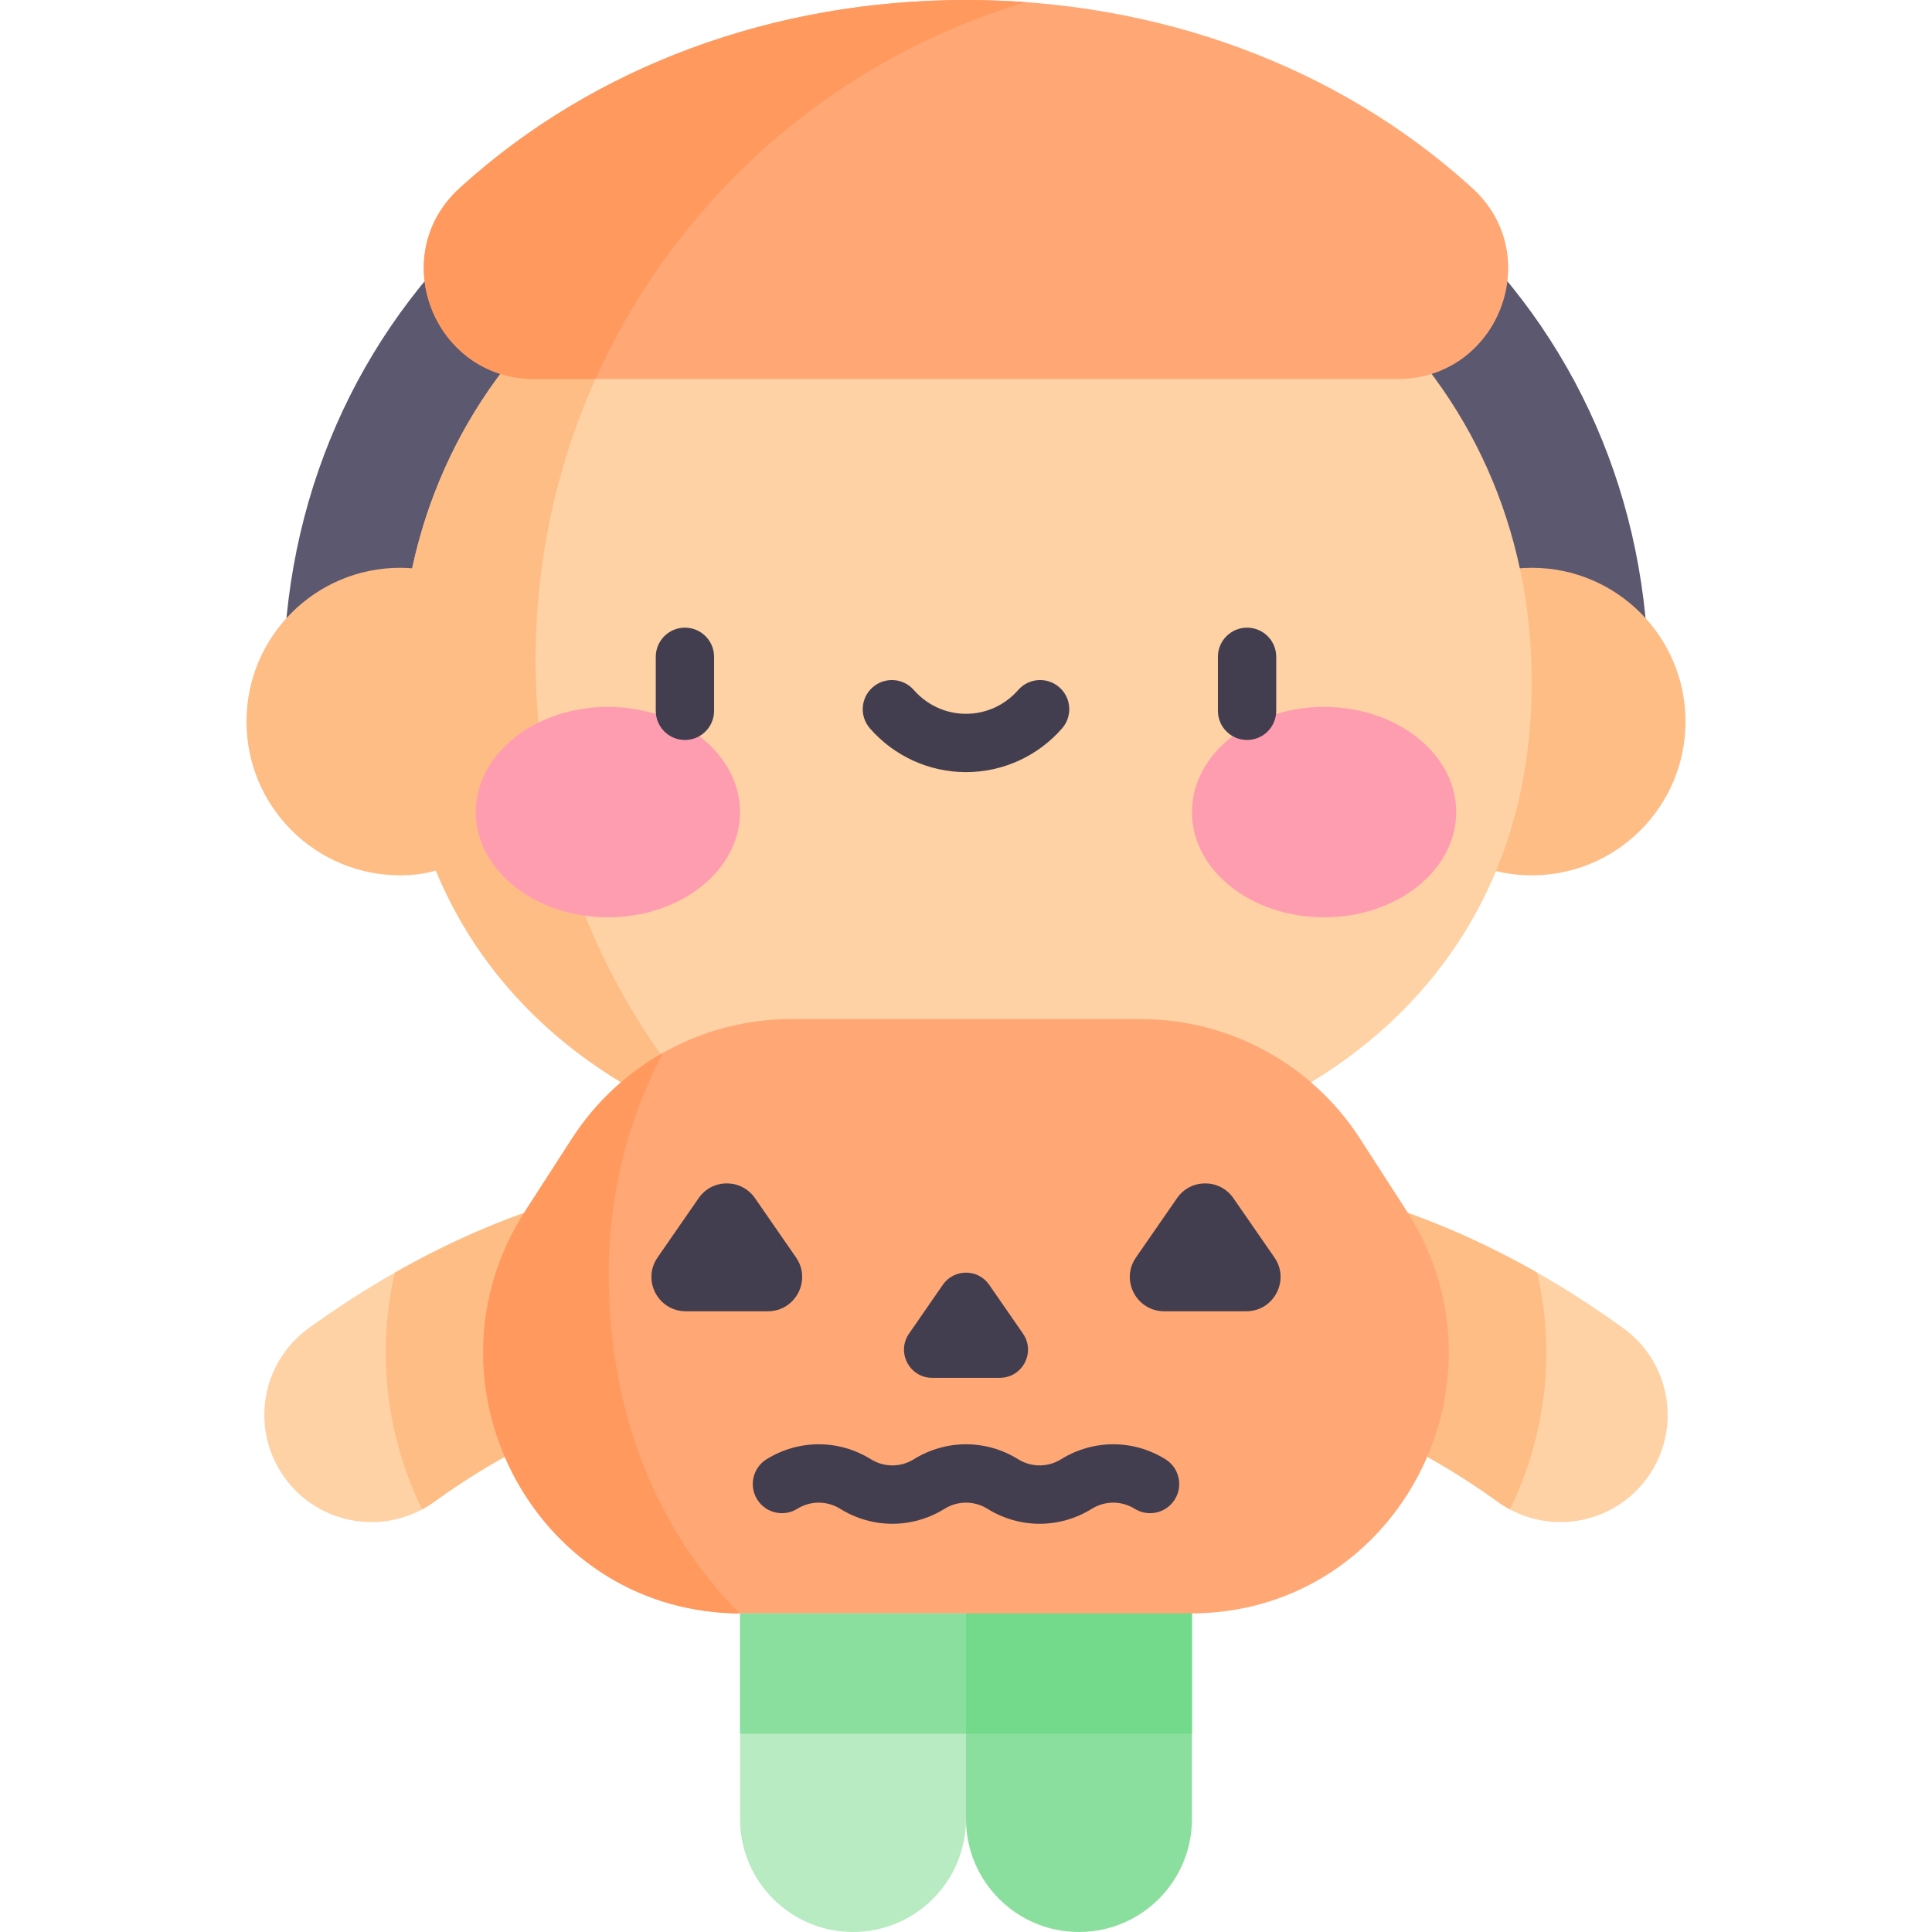 <svg id="Capa_1" enable-background="new 0 0 497 497" height="512" viewBox="0 0 497 497" width="512" xmlns="http://www.w3.org/2000/svg"><g><path d="m306.625 395.001v72.937c0 16.051-13.012 29.063-29.063 29.063-16.051 0-29.063-13.012-29.063-29.063l-15.954-29.327 15.954-43.61z" fill="#8bdf9e"/><path d="m190.375 395.001v72.937c0 16.051 13.012 29.063 29.063 29.063 16.051 0 29.063-13.012 29.063-29.063v-72.937z" fill="#b9ebc2"/><path d="m417.587 341.662c-23.799-17.205-48.844-29.115-74.439-35.4-19.529-4.795-32.454-4.508-34.846-4.402-15.197.681-26.982 13.551-26.308 28.755.676 15.204 13.55 26.983 28.755 26.308.319-.014 33.739-.094 74.547 29.407 12.367 8.94 29.585 6.113 38.479-6.189 8.918-12.335 6.147-29.563-6.188-38.479z" fill="#fed2a4"/><path d="m79.413 341.662c23.799-17.205 48.844-29.115 74.439-35.4 19.529-4.795 32.454-4.508 34.846-4.402 15.197.681 26.982 13.551 26.308 28.755-.676 15.204-13.55 26.983-28.755 26.308-.319-.014-33.739-.094-74.547 29.407-12.367 8.94-29.585 6.113-38.479-6.189-8.918-12.335-6.147-29.563 6.188-38.479z" fill="#fed2a4"/><path d="m72.899 175.599c0-46.861 18.652-89.546 52.519-120.191 32.346-29.269 76.057-45.388 123.082-45.388s90.736 16.119 123.082 45.388c33.868 30.645 52.519 73.33 52.519 120.191z" fill="#5c586f"/><circle cx="394.037" cy="185.62" fill="#ffbd86" r="39.558"/><path d="m394.037 175.599c0 80.378-65.159 125.495-145.537 125.495s-145.537-45.117-145.537-125.495 65.159-135.516 145.537-135.516 145.537 55.138 145.537 135.516z" fill="#fed2a4"/><path d="m185.961 290.802c-29.863-31.597-48.179-74.223-48.179-121.131 0-43.899 16.042-84.048 42.577-114.917-37.589 17.544-65.383 49.836-74.321 91.444-.995-.082-2.013-.136-3.074-.136-21.847 0-39.558 17.711-39.558 39.558s17.711 39.558 39.558 39.558c3.385 0 6.428-.427 9.158-1.227 13.242 32.005 39.915 54.699 73.839 66.851z" fill="#ffbd86"/><path d="m378.778 48.411c-.157-.143-.315-.287-.473-.429-34.193-30.946-80.29-47.982-129.805-47.982s-95.612 17.036-129.805 47.982c-.158.143-.316.286-.473.429-19.034 17.349-6.553 49.085 19.201 49.085h222.153c25.754 0 38.235-31.736 19.202-49.085z" fill="#ffa875"/><path d="m308.302 301.86c-15.197.682-26.982 13.551-26.308 28.755.676 15.205 13.55 26.983 28.755 26.308.319-.014 33.739-.094 74.547 29.407 1.018.736 2.071 1.384 3.148 1.962 9.407-19.453 11.681-40.754 6.971-60.916-17.003-9.672-34.503-16.751-52.268-21.113-19.528-4.797-32.453-4.509-34.845-4.403z" fill="#ffbd86"/><path d="m215.005 330.615c.675-15.205-11.111-28.074-26.307-28.755-2.392-.106-15.317-.393-34.846 4.402-17.765 4.362-35.265 11.441-52.268 21.113-4.71 20.162-2.435 41.464 6.971 60.916 1.076-.578 2.13-1.226 3.148-1.962 40.808-29.5 74.229-29.421 74.547-29.407 15.205.676 28.08-11.102 28.755-26.307z" fill="#ffbd86"/><path d="m361.885 311.537-12.036-18.65c-12.364-19.158-33.607-30.732-56.408-30.732h-89.882c-22.802 0-44.045 11.573-56.409 30.732l-12.036 18.65c-28.136 43.598 1.686 102.006 53.554 103.478.679.019 1.361.029 2.046.029h115.569c.685 0 1.367-.01 2.046-.029 51.87-1.472 81.692-59.88 53.556-103.478z" fill="#ffa875"/><g><path d="m229.559 391.987c-4.642 0-9.284-1.284-13.425-3.853-3.402-2.111-7.63-2.111-11.033 0-3.521 2.184-8.144 1.1-10.327-2.419-2.184-3.52-1.101-8.143 2.419-10.327 8.28-5.137 18.568-5.138 26.849 0 3.402 2.111 7.63 2.111 11.033 0 8.28-5.138 18.569-5.137 26.849 0 3.402 2.111 7.631 2.111 11.033 0 8.28-5.137 18.569-5.138 26.849 0 3.52 2.184 4.603 6.807 2.419 10.327s-6.809 4.603-10.327 2.419c-3.403-2.111-7.631-2.111-11.034 0-8.28 5.137-18.569 5.137-26.849 0-3.403-2.111-7.63-2.112-11.033 0-4.139 2.568-8.781 3.853-13.423 3.853z" fill="#423e4f"/></g><g fill="#423e4f"><path d="m204.779 323.483-10.562-15.261c-3.506-5.066-10.994-5.066-14.5 0l-10.562 15.261c-4.047 5.848.138 13.835 7.25 13.835h21.123c7.112-.001 11.298-7.988 7.251-13.835z"/><path d="m292.221 323.483 10.562-15.261c3.506-5.066 10.994-5.066 14.5 0l10.562 15.261c4.047 5.848-.138 13.835-7.25 13.835h-21.123c-7.112-.001-11.298-7.988-7.251-13.835z"/><path d="m263.152 343.062-8.688-12.554c-2.884-4.167-9.044-4.167-11.928 0l-8.688 12.554c-3.329 4.811.114 11.381 5.964 11.381h17.376c5.851-.001 9.294-6.571 5.964-11.381z"/></g><path d="m190.375 415.043h58.125v30.957h-58.125z" fill="#8bdf9e"/><path d="m248.5 415.043h58.125v30.957h-58.125z" fill="#73d98b"/><path d="m263.897.566c-5.09-.369-10.223-.566-15.397-.566-49.515 0-95.612 17.036-129.805 47.981-.158.143-.315.286-.473.429-19.034 17.35-6.553 49.085 19.201 49.085h15.758c20.863-46.462 61.25-82.246 110.716-96.929z" fill="#ff995d"/><g><g><g><ellipse cx="156.387" cy="208.911" fill="#ff9db0" rx="33.988" ry="27.066"/></g><g><ellipse cx="340.613" cy="208.911" fill="#ff9db0" rx="33.988" ry="27.066"/></g></g></g><g><path d="m176.195 190.356c-4.142 0-7.5-3.358-7.5-7.5v-13.894c0-4.142 3.358-7.5 7.5-7.5s7.5 3.358 7.5 7.5v13.894c0 4.142-3.357 7.5-7.5 7.5z" fill="#423e4f"/></g><g><path d="m320.804 190.356c-4.142 0-7.5-3.358-7.5-7.5v-13.894c0-4.142 3.358-7.5 7.5-7.5s7.5 3.358 7.5 7.5v13.894c0 4.142-3.358 7.5-7.5 7.5z" fill="#423e4f"/></g><g><path d="m248.5 198.627c-9.473 0-18.482-4.103-24.717-11.257-2.721-3.123-2.396-7.86.727-10.582 3.123-2.721 7.859-2.397 10.582.726 3.385 3.884 8.272 6.112 13.409 6.112s10.023-2.228 13.408-6.112c2.721-3.123 7.459-3.448 10.582-.726 3.123 2.721 3.448 7.459.727 10.582-6.236 7.154-15.245 11.257-24.718 11.257z" fill="#423e4f"/></g><path d="m156.584 327.611c0-20.479 5.034-39.78 13.92-56.746-9.309 5.267-17.372 12.753-23.354 22.021l-12.036 18.65c-28.136 43.598 1.686 102.006 53.554 103.478.522.015 1.048.019 1.573.022-20.857-21.063-33.657-50.881-33.657-87.425z" fill="#ff995d"/></g></svg>